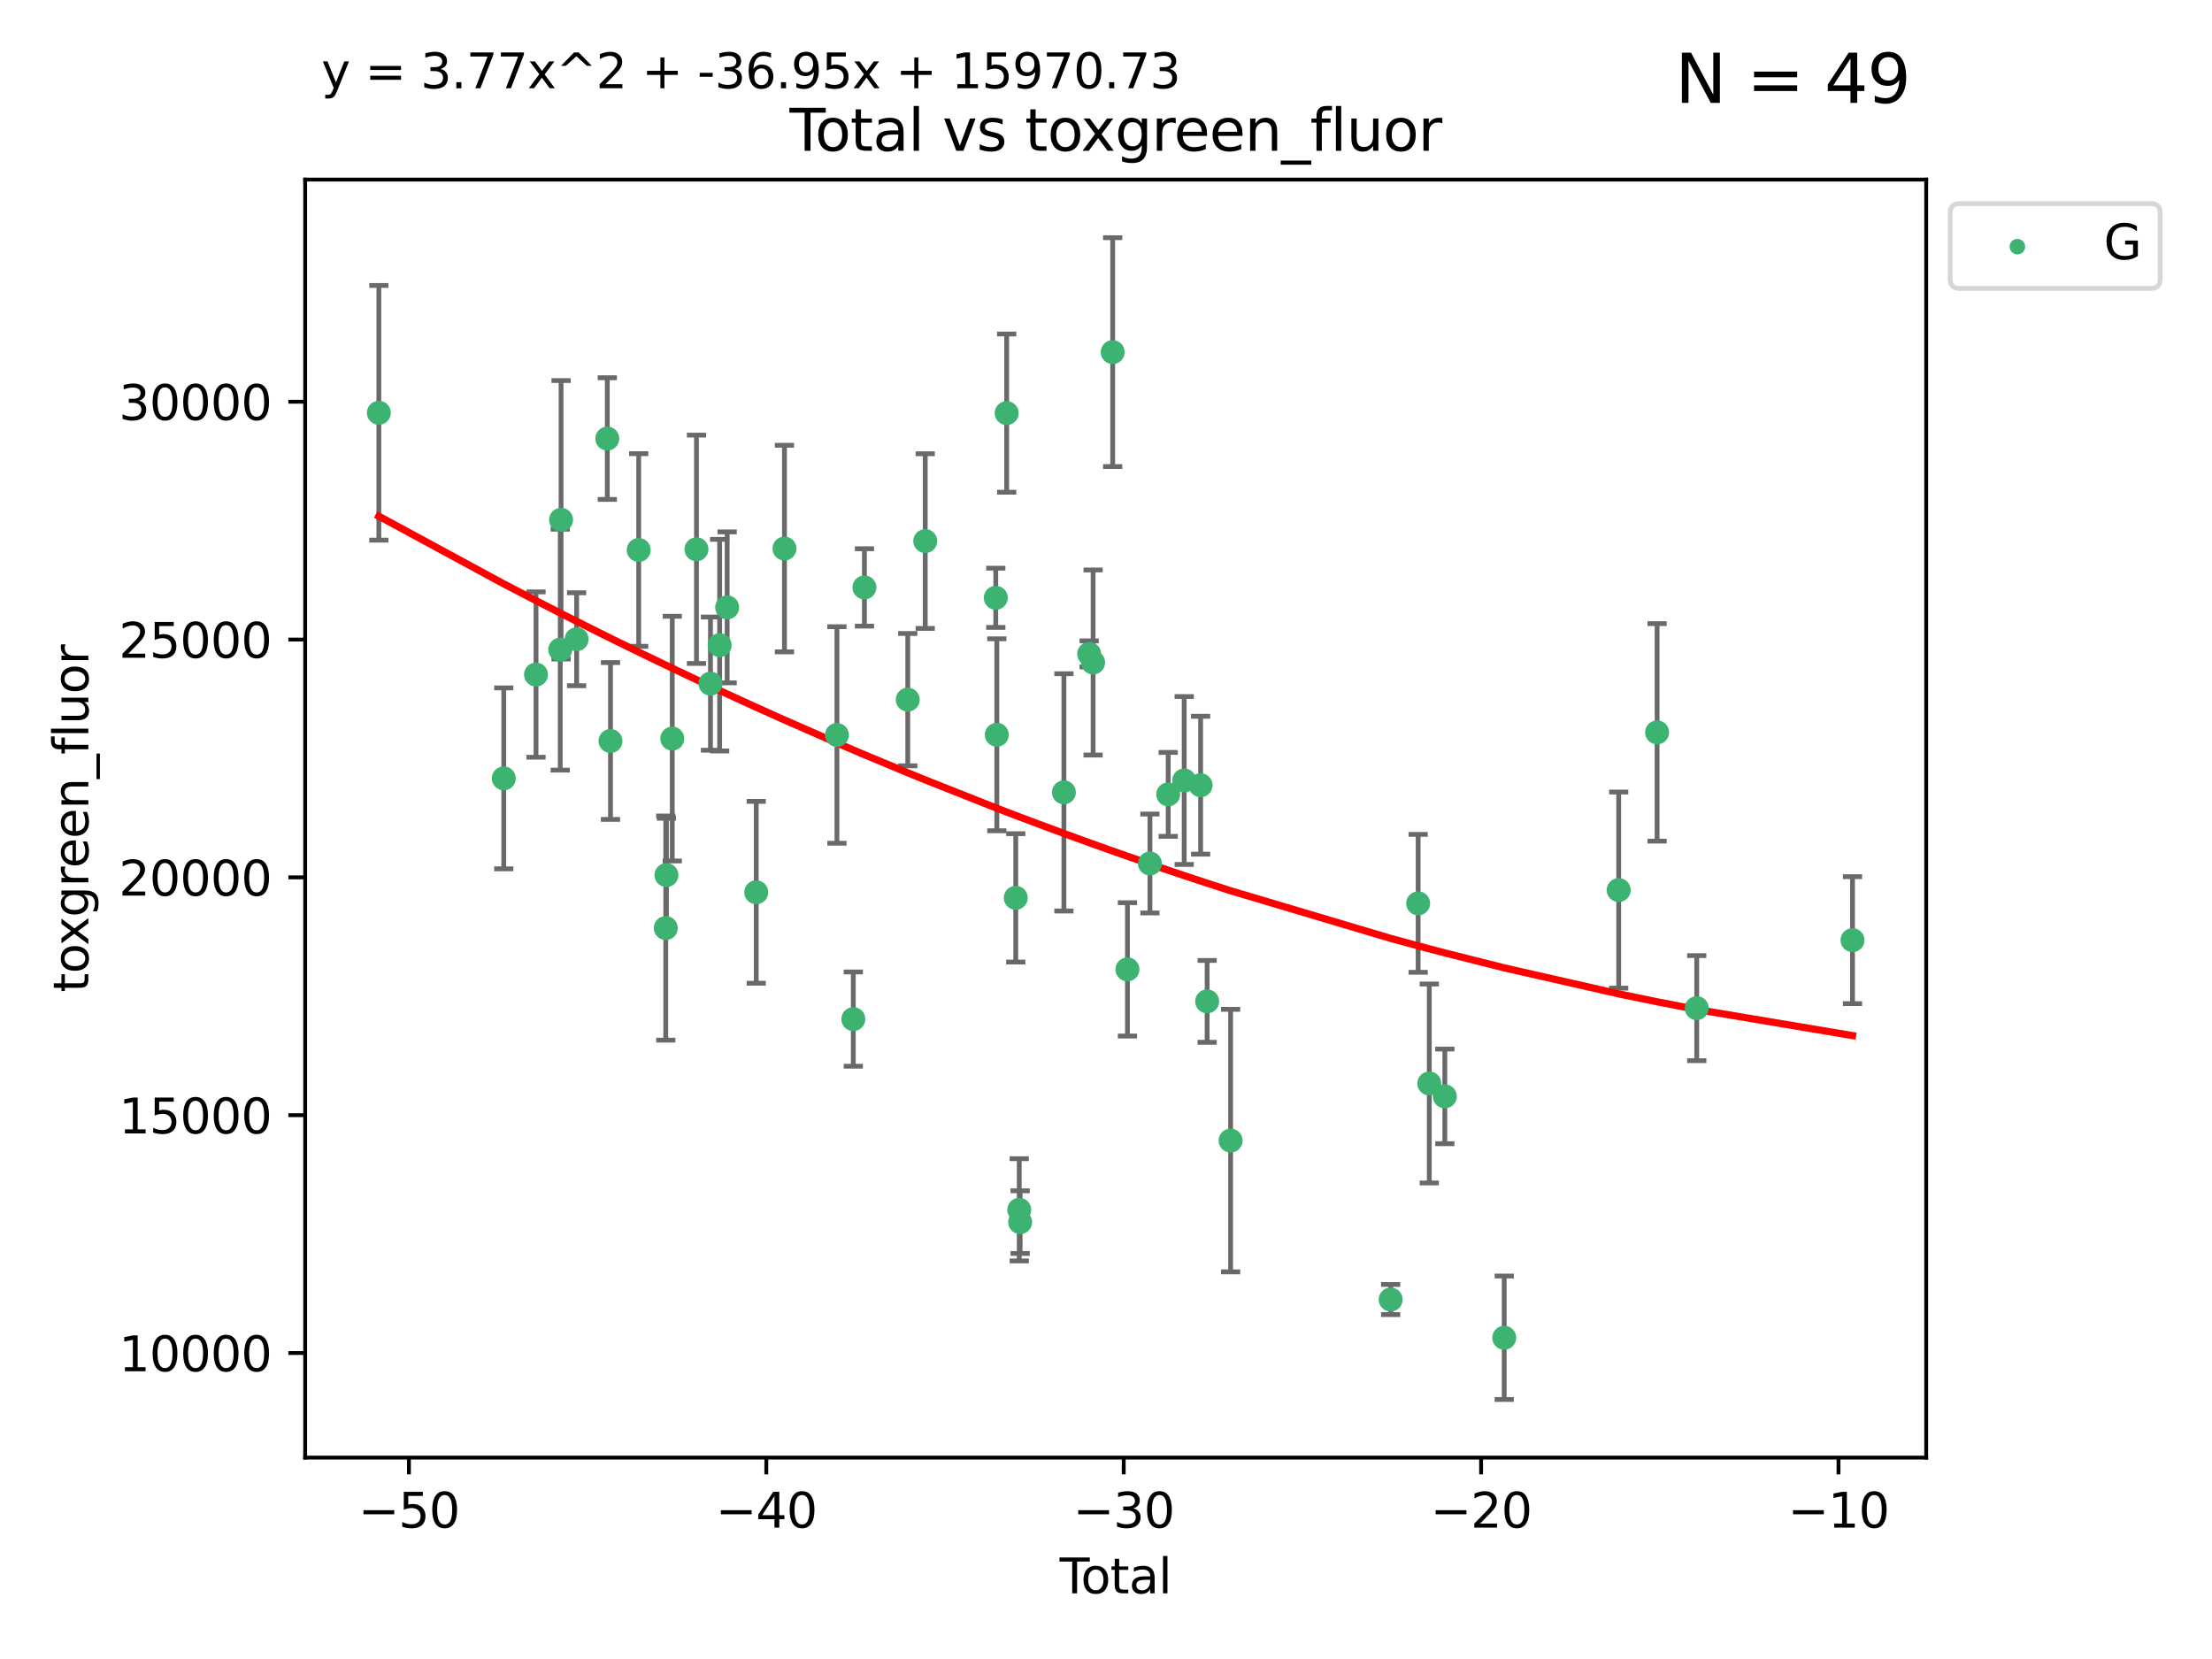<?xml version="1.0" encoding="utf-8" standalone="no"?>
<!DOCTYPE svg PUBLIC "-//W3C//DTD SVG 1.1//EN"
  "http://www.w3.org/Graphics/SVG/1.1/DTD/svg11.dtd">
<svg xmlns:xlink="http://www.w3.org/1999/xlink" width="460.8pt" height="345.6pt" viewBox="0 0 460.8 345.6" xmlns="http://www.w3.org/2000/svg" version="1.1">
 <defs>
  <style type="text/css">*{stroke-linejoin: round; stroke-linecap: butt}</style>
 </defs>
 <g id="figure_1">
  <g id="patch_1">
   <path d="M 0 345.6 
L 460.8 345.6 
L 460.8 0 
L 0 0 
z
" style="fill: #ffffff"/>
  </g>
  <g id="axes_1">
   <g id="patch_2">
    <path d="M 63.571 303.64 
L 401.26 303.64 
L 401.26 37.411 
L 63.571 37.411 
z
" style="fill: #ffffff"/>
   </g>
   <g id="PathCollection_1">
    <defs>
     <path id="m4a4090dd90" d="M 0 1.118 
C 0.297 1.118 0.581 1 0.791 0.791 
C 1 0.581 1.118 0.297 1.118 0 
C 1.118 -0.297 1 -0.581 0.791 -0.791 
C 0.581 -1 0.297 -1.118 0 -1.118 
C -0.297 -1.118 -0.581 -1 -0.791 -0.791 
C -1 -0.581 -1.118 -0.297 -1.118 0 
C -1.118 0.297 -1 0.581 -0.791 0.791 
C -0.581 1 -0.297 1.118 0 1.118 
z
" style="stroke: #3cb371"/>
    </defs>
    <g clip-path="url(#pc9d53bc959)">
     <use xlink:href="#m4a4090dd90" x="78.921" y="85.997" style="fill: #3cb371; stroke: #3cb371"/>
     <use xlink:href="#m4a4090dd90" x="104.945" y="162.146" style="fill: #3cb371; stroke: #3cb371"/>
     <use xlink:href="#m4a4090dd90" x="111.661" y="140.524" style="fill: #3cb371; stroke: #3cb371"/>
     <use xlink:href="#m4a4090dd90" x="116.711" y="135.33" style="fill: #3cb371; stroke: #3cb371"/>
     <use xlink:href="#m4a4090dd90" x="116.882" y="108.281" style="fill: #3cb371; stroke: #3cb371"/>
     <use xlink:href="#m4a4090dd90" x="120.118" y="133.165" style="fill: #3cb371; stroke: #3cb371"/>
     <use xlink:href="#m4a4090dd90" x="126.511" y="91.364" style="fill: #3cb371; stroke: #3cb371"/>
     <use xlink:href="#m4a4090dd90" x="127.177" y="154.363" style="fill: #3cb371; stroke: #3cb371"/>
     <use xlink:href="#m4a4090dd90" x="133.054" y="114.571" style="fill: #3cb371; stroke: #3cb371"/>
     <use xlink:href="#m4a4090dd90" x="138.693" y="193.332" style="fill: #3cb371; stroke: #3cb371"/>
     <use xlink:href="#m4a4090dd90" x="138.83" y="182.296" style="fill: #3cb371; stroke: #3cb371"/>
     <use xlink:href="#m4a4090dd90" x="140.045" y="153.866" style="fill: #3cb371; stroke: #3cb371"/>
     <use xlink:href="#m4a4090dd90" x="145.087" y="114.428" style="fill: #3cb371; stroke: #3cb371"/>
     <use xlink:href="#m4a4090dd90" x="148.005" y="142.413" style="fill: #3cb371; stroke: #3cb371"/>
     <use xlink:href="#m4a4090dd90" x="149.915" y="134.397" style="fill: #3cb371; stroke: #3cb371"/>
     <use xlink:href="#m4a4090dd90" x="151.481" y="126.527" style="fill: #3cb371; stroke: #3cb371"/>
     <use xlink:href="#m4a4090dd90" x="157.537" y="185.877" style="fill: #3cb371; stroke: #3cb371"/>
     <use xlink:href="#m4a4090dd90" x="163.418" y="114.273" style="fill: #3cb371; stroke: #3cb371"/>
     <use xlink:href="#m4a4090dd90" x="174.347" y="153.106" style="fill: #3cb371; stroke: #3cb371"/>
     <use xlink:href="#m4a4090dd90" x="177.76" y="212.295" style="fill: #3cb371; stroke: #3cb371"/>
     <use xlink:href="#m4a4090dd90" x="180.076" y="122.372" style="fill: #3cb371; stroke: #3cb371"/>
     <use xlink:href="#m4a4090dd90" x="189.102" y="145.748" style="fill: #3cb371; stroke: #3cb371"/>
     <use xlink:href="#m4a4090dd90" x="192.744" y="112.718" style="fill: #3cb371; stroke: #3cb371"/>
     <use xlink:href="#m4a4090dd90" x="207.44" y="124.535" style="fill: #3cb371; stroke: #3cb371"/>
     <use xlink:href="#m4a4090dd90" x="207.655" y="153.067" style="fill: #3cb371; stroke: #3cb371"/>
     <use xlink:href="#m4a4090dd90" x="209.708" y="86.058" style="fill: #3cb371; stroke: #3cb371"/>
     <use xlink:href="#m4a4090dd90" x="211.603" y="187.039" style="fill: #3cb371; stroke: #3cb371"/>
     <use xlink:href="#m4a4090dd90" x="212.327" y="252.027" style="fill: #3cb371; stroke: #3cb371"/>
     <use xlink:href="#m4a4090dd90" x="212.514" y="254.59" style="fill: #3cb371; stroke: #3cb371"/>
     <use xlink:href="#m4a4090dd90" x="221.631" y="165.063" style="fill: #3cb371; stroke: #3cb371"/>
     <use xlink:href="#m4a4090dd90" x="226.894" y="136.229" style="fill: #3cb371; stroke: #3cb371"/>
     <use xlink:href="#m4a4090dd90" x="227.715" y="138.008" style="fill: #3cb371; stroke: #3cb371"/>
     <use xlink:href="#m4a4090dd90" x="231.793" y="73.353" style="fill: #3cb371; stroke: #3cb371"/>
     <use xlink:href="#m4a4090dd90" x="234.867" y="201.939" style="fill: #3cb371; stroke: #3cb371"/>
     <use xlink:href="#m4a4090dd90" x="239.552" y="179.886" style="fill: #3cb371; stroke: #3cb371"/>
     <use xlink:href="#m4a4090dd90" x="243.358" y="165.481" style="fill: #3cb371; stroke: #3cb371"/>
     <use xlink:href="#m4a4090dd90" x="246.69" y="162.589" style="fill: #3cb371; stroke: #3cb371"/>
     <use xlink:href="#m4a4090dd90" x="250.11" y="163.573" style="fill: #3cb371; stroke: #3cb371"/>
     <use xlink:href="#m4a4090dd90" x="251.47" y="208.604" style="fill: #3cb371; stroke: #3cb371"/>
     <use xlink:href="#m4a4090dd90" x="256.361" y="237.606" style="fill: #3cb371; stroke: #3cb371"/>
     <use xlink:href="#m4a4090dd90" x="289.699" y="270.716" style="fill: #3cb371; stroke: #3cb371"/>
     <use xlink:href="#m4a4090dd90" x="295.426" y="188.186" style="fill: #3cb371; stroke: #3cb371"/>
     <use xlink:href="#m4a4090dd90" x="297.748" y="225.708" style="fill: #3cb371; stroke: #3cb371"/>
     <use xlink:href="#m4a4090dd90" x="300.985" y="228.392" style="fill: #3cb371; stroke: #3cb371"/>
     <use xlink:href="#m4a4090dd90" x="313.358" y="278.681" style="fill: #3cb371; stroke: #3cb371"/>
     <use xlink:href="#m4a4090dd90" x="337.204" y="185.422" style="fill: #3cb371; stroke: #3cb371"/>
     <use xlink:href="#m4a4090dd90" x="345.204" y="152.567" style="fill: #3cb371; stroke: #3cb371"/>
     <use xlink:href="#m4a4090dd90" x="353.461" y="210.017" style="fill: #3cb371; stroke: #3cb371"/>
     <use xlink:href="#m4a4090dd90" x="385.911" y="195.848" style="fill: #3cb371; stroke: #3cb371"/>
    </g>
   </g>
   <g id="matplotlib.axis_1">
    <g id="xtick_1">
     <g id="line2d_1">
      <defs>
       <path id="mcc8e5c461b" d="M 0 0 
L 0 3.5 
" style="stroke: #000000; stroke-width: 0.8"/>
      </defs>
      <g>
       <use xlink:href="#mcc8e5c461b" x="85.187" y="303.64" style="stroke: #000000; stroke-width: 0.8"/>
      </g>
     </g>
     <g id="text_1">
      <!-- −50 -->
      <g transform="translate(74.634 318.238)scale(0.1 -0.1)">
       <defs>
        <path id="DejaVuSans-2212" d="M 678 2272 
L 4684 2272 
L 4684 1741 
L 678 1741 
L 678 2272 
z
" transform="scale(0.016)"/>
        <path id="DejaVuSans-35" d="M 691 4666 
L 3169 4666 
L 3169 4134 
L 1269 4134 
L 1269 2991 
Q 1406 3038 1543 3061 
Q 1681 3084 1819 3084 
Q 2600 3084 3056 2656 
Q 3513 2228 3513 1497 
Q 3513 744 3044 326 
Q 2575 -91 1722 -91 
Q 1428 -91 1123 -41 
Q 819 9 494 109 
L 494 744 
Q 775 591 1075 516 
Q 1375 441 1709 441 
Q 2250 441 2565 725 
Q 2881 1009 2881 1497 
Q 2881 1984 2565 2268 
Q 2250 2553 1709 2553 
Q 1456 2553 1204 2497 
Q 953 2441 691 2322 
L 691 4666 
z
" transform="scale(0.016)"/>
        <path id="DejaVuSans-30" d="M 2034 4250 
Q 1547 4250 1301 3770 
Q 1056 3291 1056 2328 
Q 1056 1369 1301 889 
Q 1547 409 2034 409 
Q 2525 409 2770 889 
Q 3016 1369 3016 2328 
Q 3016 3291 2770 3770 
Q 2525 4250 2034 4250 
z
M 2034 4750 
Q 2819 4750 3233 4129 
Q 3647 3509 3647 2328 
Q 3647 1150 3233 529 
Q 2819 -91 2034 -91 
Q 1250 -91 836 529 
Q 422 1150 422 2328 
Q 422 3509 836 4129 
Q 1250 4750 2034 4750 
z
" transform="scale(0.016)"/>
       </defs>
       <use xlink:href="#DejaVuSans-2212"/>
       <use xlink:href="#DejaVuSans-35" x="83.789"/>
       <use xlink:href="#DejaVuSans-30" x="147.412"/>
      </g>
     </g>
    </g>
    <g id="xtick_2">
     <g id="line2d_2">
      <g>
       <use xlink:href="#mcc8e5c461b" x="159.638" y="303.64" style="stroke: #000000; stroke-width: 0.8"/>
      </g>
     </g>
     <g id="text_2">
      <!-- −40 -->
      <g transform="translate(149.086 318.238)scale(0.1 -0.1)">
       <defs>
        <path id="DejaVuSans-34" d="M 2419 4116 
L 825 1625 
L 2419 1625 
L 2419 4116 
z
M 2253 4666 
L 3047 4666 
L 3047 1625 
L 3713 1625 
L 3713 1100 
L 3047 1100 
L 3047 0 
L 2419 0 
L 2419 1100 
L 313 1100 
L 313 1709 
L 2253 4666 
z
" transform="scale(0.016)"/>
       </defs>
       <use xlink:href="#DejaVuSans-2212"/>
       <use xlink:href="#DejaVuSans-34" x="83.789"/>
       <use xlink:href="#DejaVuSans-30" x="147.412"/>
      </g>
     </g>
    </g>
    <g id="xtick_3">
     <g id="line2d_3">
      <g>
       <use xlink:href="#mcc8e5c461b" x="234.089" y="303.64" style="stroke: #000000; stroke-width: 0.8"/>
      </g>
     </g>
     <g id="text_3">
      <!-- −30 -->
      <g transform="translate(223.537 318.238)scale(0.1 -0.1)">
       <defs>
        <path id="DejaVuSans-33" d="M 2597 2516 
Q 3050 2419 3304 2112 
Q 3559 1806 3559 1356 
Q 3559 666 3084 287 
Q 2609 -91 1734 -91 
Q 1441 -91 1130 -33 
Q 819 25 488 141 
L 488 750 
Q 750 597 1062 519 
Q 1375 441 1716 441 
Q 2309 441 2620 675 
Q 2931 909 2931 1356 
Q 2931 1769 2642 2001 
Q 2353 2234 1838 2234 
L 1294 2234 
L 1294 2753 
L 1863 2753 
Q 2328 2753 2575 2939 
Q 2822 3125 2822 3475 
Q 2822 3834 2567 4026 
Q 2313 4219 1838 4219 
Q 1578 4219 1281 4162 
Q 984 4106 628 3988 
L 628 4550 
Q 988 4650 1302 4700 
Q 1616 4750 1894 4750 
Q 2613 4750 3031 4423 
Q 3450 4097 3450 3541 
Q 3450 3153 3228 2886 
Q 3006 2619 2597 2516 
z
" transform="scale(0.016)"/>
       </defs>
       <use xlink:href="#DejaVuSans-2212"/>
       <use xlink:href="#DejaVuSans-33" x="83.789"/>
       <use xlink:href="#DejaVuSans-30" x="147.412"/>
      </g>
     </g>
    </g>
    <g id="xtick_4">
     <g id="line2d_4">
      <g>
       <use xlink:href="#mcc8e5c461b" x="308.541" y="303.64" style="stroke: #000000; stroke-width: 0.8"/>
      </g>
     </g>
     <g id="text_4">
      <!-- −20 -->
      <g transform="translate(297.988 318.238)scale(0.1 -0.1)">
       <defs>
        <path id="DejaVuSans-32" d="M 1228 531 
L 3431 531 
L 3431 0 
L 469 0 
L 469 531 
Q 828 903 1448 1529 
Q 2069 2156 2228 2338 
Q 2531 2678 2651 2914 
Q 2772 3150 2772 3378 
Q 2772 3750 2511 3984 
Q 2250 4219 1831 4219 
Q 1534 4219 1204 4116 
Q 875 4013 500 3803 
L 500 4441 
Q 881 4594 1212 4672 
Q 1544 4750 1819 4750 
Q 2544 4750 2975 4387 
Q 3406 4025 3406 3419 
Q 3406 3131 3298 2873 
Q 3191 2616 2906 2266 
Q 2828 2175 2409 1742 
Q 1991 1309 1228 531 
z
" transform="scale(0.016)"/>
       </defs>
       <use xlink:href="#DejaVuSans-2212"/>
       <use xlink:href="#DejaVuSans-32" x="83.789"/>
       <use xlink:href="#DejaVuSans-30" x="147.412"/>
      </g>
     </g>
    </g>
    <g id="xtick_5">
     <g id="line2d_5">
      <g>
       <use xlink:href="#mcc8e5c461b" x="382.992" y="303.64" style="stroke: #000000; stroke-width: 0.8"/>
      </g>
     </g>
     <g id="text_5">
      <!-- −10 -->
      <g transform="translate(372.44 318.238)scale(0.1 -0.1)">
       <defs>
        <path id="DejaVuSans-31" d="M 794 531 
L 1825 531 
L 1825 4091 
L 703 3866 
L 703 4441 
L 1819 4666 
L 2450 4666 
L 2450 531 
L 3481 531 
L 3481 0 
L 794 0 
L 794 531 
z
" transform="scale(0.016)"/>
       </defs>
       <use xlink:href="#DejaVuSans-2212"/>
       <use xlink:href="#DejaVuSans-31" x="83.789"/>
       <use xlink:href="#DejaVuSans-30" x="147.412"/>
      </g>
     </g>
    </g>
    <g id="text_6">
     <!-- Total -->
     <g transform="translate(220.739 331.917)scale(0.1 -0.1)">
      <defs>
       <path id="DejaVuSans-54" d="M -19 4666 
L 3928 4666 
L 3928 4134 
L 2272 4134 
L 2272 0 
L 1638 0 
L 1638 4134 
L -19 4134 
L -19 4666 
z
" transform="scale(0.016)"/>
       <path id="DejaVuSans-6f" d="M 1959 3097 
Q 1497 3097 1228 2736 
Q 959 2375 959 1747 
Q 959 1119 1226 758 
Q 1494 397 1959 397 
Q 2419 397 2687 759 
Q 2956 1122 2956 1747 
Q 2956 2369 2687 2733 
Q 2419 3097 1959 3097 
z
M 1959 3584 
Q 2709 3584 3137 3096 
Q 3566 2609 3566 1747 
Q 3566 888 3137 398 
Q 2709 -91 1959 -91 
Q 1206 -91 779 398 
Q 353 888 353 1747 
Q 353 2609 779 3096 
Q 1206 3584 1959 3584 
z
" transform="scale(0.016)"/>
       <path id="DejaVuSans-74" d="M 1172 4494 
L 1172 3500 
L 2356 3500 
L 2356 3053 
L 1172 3053 
L 1172 1153 
Q 1172 725 1289 603 
Q 1406 481 1766 481 
L 2356 481 
L 2356 0 
L 1766 0 
Q 1100 0 847 248 
Q 594 497 594 1153 
L 594 3053 
L 172 3053 
L 172 3500 
L 594 3500 
L 594 4494 
L 1172 4494 
z
" transform="scale(0.016)"/>
       <path id="DejaVuSans-61" d="M 2194 1759 
Q 1497 1759 1228 1600 
Q 959 1441 959 1056 
Q 959 750 1161 570 
Q 1363 391 1709 391 
Q 2188 391 2477 730 
Q 2766 1069 2766 1631 
L 2766 1759 
L 2194 1759 
z
M 3341 1997 
L 3341 0 
L 2766 0 
L 2766 531 
Q 2569 213 2275 61 
Q 1981 -91 1556 -91 
Q 1019 -91 701 211 
Q 384 513 384 1019 
Q 384 1609 779 1909 
Q 1175 2209 1959 2209 
L 2766 2209 
L 2766 2266 
Q 2766 2663 2505 2880 
Q 2244 3097 1772 3097 
Q 1472 3097 1187 3025 
Q 903 2953 641 2809 
L 641 3341 
Q 956 3463 1253 3523 
Q 1550 3584 1831 3584 
Q 2591 3584 2966 3190 
Q 3341 2797 3341 1997 
z
" transform="scale(0.016)"/>
       <path id="DejaVuSans-6c" d="M 603 4863 
L 1178 4863 
L 1178 0 
L 603 0 
L 603 4863 
z
" transform="scale(0.016)"/>
      </defs>
      <use xlink:href="#DejaVuSans-54"/>
      <use xlink:href="#DejaVuSans-6f" x="44.084"/>
      <use xlink:href="#DejaVuSans-74" x="105.266"/>
      <use xlink:href="#DejaVuSans-61" x="144.475"/>
      <use xlink:href="#DejaVuSans-6c" x="205.754"/>
     </g>
    </g>
   </g>
   <g id="matplotlib.axis_2">
    <g id="ytick_1">
     <g id="line2d_6">
      <defs>
       <path id="mba1331b9be" d="M 0 0 
L -3.5 0 
" style="stroke: #000000; stroke-width: 0.8"/>
      </defs>
      <g>
       <use xlink:href="#mba1331b9be" x="63.571" y="281.858" style="stroke: #000000; stroke-width: 0.8"/>
      </g>
     </g>
     <g id="text_7">
      <!-- 10000 -->
      <g transform="translate(24.759 285.657)scale(0.1 -0.1)">
       <use xlink:href="#DejaVuSans-31"/>
       <use xlink:href="#DejaVuSans-30" x="63.623"/>
       <use xlink:href="#DejaVuSans-30" x="127.246"/>
       <use xlink:href="#DejaVuSans-30" x="190.869"/>
       <use xlink:href="#DejaVuSans-30" x="254.492"/>
      </g>
     </g>
    </g>
    <g id="ytick_2">
     <g id="line2d_7">
      <g>
       <use xlink:href="#mba1331b9be" x="63.571" y="232.315" style="stroke: #000000; stroke-width: 0.8"/>
      </g>
     </g>
     <g id="text_8">
      <!-- 15000 -->
      <g transform="translate(24.759 236.114)scale(0.1 -0.1)">
       <use xlink:href="#DejaVuSans-31"/>
       <use xlink:href="#DejaVuSans-35" x="63.623"/>
       <use xlink:href="#DejaVuSans-30" x="127.246"/>
       <use xlink:href="#DejaVuSans-30" x="190.869"/>
       <use xlink:href="#DejaVuSans-30" x="254.492"/>
      </g>
     </g>
    </g>
    <g id="ytick_3">
     <g id="line2d_8">
      <g>
       <use xlink:href="#mba1331b9be" x="63.571" y="182.772" style="stroke: #000000; stroke-width: 0.8"/>
      </g>
     </g>
     <g id="text_9">
      <!-- 20000 -->
      <g transform="translate(24.759 186.571)scale(0.1 -0.1)">
       <use xlink:href="#DejaVuSans-32"/>
       <use xlink:href="#DejaVuSans-30" x="63.623"/>
       <use xlink:href="#DejaVuSans-30" x="127.246"/>
       <use xlink:href="#DejaVuSans-30" x="190.869"/>
       <use xlink:href="#DejaVuSans-30" x="254.492"/>
      </g>
     </g>
    </g>
    <g id="ytick_4">
     <g id="line2d_9">
      <g>
       <use xlink:href="#mba1331b9be" x="63.571" y="133.23" style="stroke: #000000; stroke-width: 0.8"/>
      </g>
     </g>
     <g id="text_10">
      <!-- 25000 -->
      <g transform="translate(24.759 137.029)scale(0.1 -0.1)">
       <use xlink:href="#DejaVuSans-32"/>
       <use xlink:href="#DejaVuSans-35" x="63.623"/>
       <use xlink:href="#DejaVuSans-30" x="127.246"/>
       <use xlink:href="#DejaVuSans-30" x="190.869"/>
       <use xlink:href="#DejaVuSans-30" x="254.492"/>
      </g>
     </g>
    </g>
    <g id="ytick_5">
     <g id="line2d_10">
      <g>
       <use xlink:href="#mba1331b9be" x="63.571" y="83.687" style="stroke: #000000; stroke-width: 0.8"/>
      </g>
     </g>
     <g id="text_11">
      <!-- 30000 -->
      <g transform="translate(24.759 87.486)scale(0.1 -0.1)">
       <use xlink:href="#DejaVuSans-33"/>
       <use xlink:href="#DejaVuSans-30" x="63.623"/>
       <use xlink:href="#DejaVuSans-30" x="127.246"/>
       <use xlink:href="#DejaVuSans-30" x="190.869"/>
       <use xlink:href="#DejaVuSans-30" x="254.492"/>
      </g>
     </g>
    </g>
    <g id="text_12">
     <!-- toxgreen_fluor -->
     <g transform="translate(18.401 206.72)rotate(-90)scale(0.1 -0.1)">
      <defs>
       <path id="DejaVuSans-78" d="M 3513 3500 
L 2247 1797 
L 3578 0 
L 2900 0 
L 1881 1375 
L 863 0 
L 184 0 
L 1544 1831 
L 300 3500 
L 978 3500 
L 1906 2253 
L 2834 3500 
L 3513 3500 
z
" transform="scale(0.016)"/>
       <path id="DejaVuSans-67" d="M 2906 1791 
Q 2906 2416 2648 2759 
Q 2391 3103 1925 3103 
Q 1463 3103 1205 2759 
Q 947 2416 947 1791 
Q 947 1169 1205 825 
Q 1463 481 1925 481 
Q 2391 481 2648 825 
Q 2906 1169 2906 1791 
z
M 3481 434 
Q 3481 -459 3084 -895 
Q 2688 -1331 1869 -1331 
Q 1566 -1331 1297 -1286 
Q 1028 -1241 775 -1147 
L 775 -588 
Q 1028 -725 1275 -790 
Q 1522 -856 1778 -856 
Q 2344 -856 2625 -561 
Q 2906 -266 2906 331 
L 2906 616 
Q 2728 306 2450 153 
Q 2172 0 1784 0 
Q 1141 0 747 490 
Q 353 981 353 1791 
Q 353 2603 747 3093 
Q 1141 3584 1784 3584 
Q 2172 3584 2450 3431 
Q 2728 3278 2906 2969 
L 2906 3500 
L 3481 3500 
L 3481 434 
z
" transform="scale(0.016)"/>
       <path id="DejaVuSans-72" d="M 2631 2963 
Q 2534 3019 2420 3045 
Q 2306 3072 2169 3072 
Q 1681 3072 1420 2755 
Q 1159 2438 1159 1844 
L 1159 0 
L 581 0 
L 581 3500 
L 1159 3500 
L 1159 2956 
Q 1341 3275 1631 3429 
Q 1922 3584 2338 3584 
Q 2397 3584 2469 3576 
Q 2541 3569 2628 3553 
L 2631 2963 
z
" transform="scale(0.016)"/>
       <path id="DejaVuSans-65" d="M 3597 1894 
L 3597 1613 
L 953 1613 
Q 991 1019 1311 708 
Q 1631 397 2203 397 
Q 2534 397 2845 478 
Q 3156 559 3463 722 
L 3463 178 
Q 3153 47 2828 -22 
Q 2503 -91 2169 -91 
Q 1331 -91 842 396 
Q 353 884 353 1716 
Q 353 2575 817 3079 
Q 1281 3584 2069 3584 
Q 2775 3584 3186 3129 
Q 3597 2675 3597 1894 
z
M 3022 2063 
Q 3016 2534 2758 2815 
Q 2500 3097 2075 3097 
Q 1594 3097 1305 2825 
Q 1016 2553 972 2059 
L 3022 2063 
z
" transform="scale(0.016)"/>
       <path id="DejaVuSans-6e" d="M 3513 2113 
L 3513 0 
L 2938 0 
L 2938 2094 
Q 2938 2591 2744 2837 
Q 2550 3084 2163 3084 
Q 1697 3084 1428 2787 
Q 1159 2491 1159 1978 
L 1159 0 
L 581 0 
L 581 3500 
L 1159 3500 
L 1159 2956 
Q 1366 3272 1645 3428 
Q 1925 3584 2291 3584 
Q 2894 3584 3203 3211 
Q 3513 2838 3513 2113 
z
" transform="scale(0.016)"/>
       <path id="DejaVuSans-5f" d="M 3263 -1063 
L 3263 -1509 
L -63 -1509 
L -63 -1063 
L 3263 -1063 
z
" transform="scale(0.016)"/>
       <path id="DejaVuSans-66" d="M 2375 4863 
L 2375 4384 
L 1825 4384 
Q 1516 4384 1395 4259 
Q 1275 4134 1275 3809 
L 1275 3500 
L 2222 3500 
L 2222 3053 
L 1275 3053 
L 1275 0 
L 697 0 
L 697 3053 
L 147 3053 
L 147 3500 
L 697 3500 
L 697 3744 
Q 697 4328 969 4595 
Q 1241 4863 1831 4863 
L 2375 4863 
z
" transform="scale(0.016)"/>
       <path id="DejaVuSans-75" d="M 544 1381 
L 544 3500 
L 1119 3500 
L 1119 1403 
Q 1119 906 1312 657 
Q 1506 409 1894 409 
Q 2359 409 2629 706 
Q 2900 1003 2900 1516 
L 2900 3500 
L 3475 3500 
L 3475 0 
L 2900 0 
L 2900 538 
Q 2691 219 2414 64 
Q 2138 -91 1772 -91 
Q 1169 -91 856 284 
Q 544 659 544 1381 
z
M 1991 3584 
L 1991 3584 
z
" transform="scale(0.016)"/>
      </defs>
      <use xlink:href="#DejaVuSans-74"/>
      <use xlink:href="#DejaVuSans-6f" x="39.209"/>
      <use xlink:href="#DejaVuSans-78" x="97.266"/>
      <use xlink:href="#DejaVuSans-67" x="156.445"/>
      <use xlink:href="#DejaVuSans-72" x="219.922"/>
      <use xlink:href="#DejaVuSans-65" x="258.785"/>
      <use xlink:href="#DejaVuSans-65" x="320.309"/>
      <use xlink:href="#DejaVuSans-6e" x="381.832"/>
      <use xlink:href="#DejaVuSans-5f" x="445.211"/>
      <use xlink:href="#DejaVuSans-66" x="495.211"/>
      <use xlink:href="#DejaVuSans-6c" x="530.416"/>
      <use xlink:href="#DejaVuSans-75" x="558.199"/>
      <use xlink:href="#DejaVuSans-6f" x="621.578"/>
      <use xlink:href="#DejaVuSans-72" x="682.76"/>
     </g>
    </g>
   </g>
   <g id="LineCollection_1">
    <path d="M 78.921 112.522 
L 78.921 59.471 
" clip-path="url(#pc9d53bc959)" style="fill: none; stroke: #696969"/>
    <path d="M 104.945 180.989 
L 104.945 143.303 
" clip-path="url(#pc9d53bc959)" style="fill: none; stroke: #696969"/>
    <path d="M 111.661 157.745 
L 111.661 123.304 
" clip-path="url(#pc9d53bc959)" style="fill: none; stroke: #696969"/>
    <path d="M 116.711 160.423 
L 116.711 110.237 
" clip-path="url(#pc9d53bc959)" style="fill: none; stroke: #696969"/>
    <path d="M 116.882 137.283 
L 116.882 79.279 
" clip-path="url(#pc9d53bc959)" style="fill: none; stroke: #696969"/>
    <path d="M 120.118 142.848 
L 120.118 123.481 
" clip-path="url(#pc9d53bc959)" style="fill: none; stroke: #696969"/>
    <path d="M 126.511 104.035 
L 126.511 78.693 
" clip-path="url(#pc9d53bc959)" style="fill: none; stroke: #696969"/>
    <path d="M 127.177 170.7 
L 127.177 138.025 
" clip-path="url(#pc9d53bc959)" style="fill: none; stroke: #696969"/>
    <path d="M 133.054 134.638 
L 133.054 94.505 
" clip-path="url(#pc9d53bc959)" style="fill: none; stroke: #696969"/>
    <path d="M 138.693 216.68 
L 138.693 169.984 
" clip-path="url(#pc9d53bc959)" style="fill: none; stroke: #696969"/>
    <path d="M 138.83 194.134 
L 138.83 170.457 
" clip-path="url(#pc9d53bc959)" style="fill: none; stroke: #696969"/>
    <path d="M 140.045 179.351 
L 140.045 128.38 
" clip-path="url(#pc9d53bc959)" style="fill: none; stroke: #696969"/>
    <path d="M 145.087 138.213 
L 145.087 90.642 
" clip-path="url(#pc9d53bc959)" style="fill: none; stroke: #696969"/>
    <path d="M 148.005 156.289 
L 148.005 128.536 
" clip-path="url(#pc9d53bc959)" style="fill: none; stroke: #696969"/>
    <path d="M 149.915 156.437 
L 149.915 112.358 
" clip-path="url(#pc9d53bc959)" style="fill: none; stroke: #696969"/>
    <path d="M 151.481 142.251 
L 151.481 110.802 
" clip-path="url(#pc9d53bc959)" style="fill: none; stroke: #696969"/>
    <path d="M 157.537 204.819 
L 157.537 166.936 
" clip-path="url(#pc9d53bc959)" style="fill: none; stroke: #696969"/>
    <path d="M 163.418 135.794 
L 163.418 92.752 
" clip-path="url(#pc9d53bc959)" style="fill: none; stroke: #696969"/>
    <path d="M 174.347 175.66 
L 174.347 130.552 
" clip-path="url(#pc9d53bc959)" style="fill: none; stroke: #696969"/>
    <path d="M 177.76 222.116 
L 177.76 202.474 
" clip-path="url(#pc9d53bc959)" style="fill: none; stroke: #696969"/>
    <path d="M 180.076 130.43 
L 180.076 114.314 
" clip-path="url(#pc9d53bc959)" style="fill: none; stroke: #696969"/>
    <path d="M 189.102 159.533 
L 189.102 131.963 
" clip-path="url(#pc9d53bc959)" style="fill: none; stroke: #696969"/>
    <path d="M 192.744 130.909 
L 192.744 94.526 
" clip-path="url(#pc9d53bc959)" style="fill: none; stroke: #696969"/>
    <path d="M 207.44 130.705 
L 207.44 118.365 
" clip-path="url(#pc9d53bc959)" style="fill: none; stroke: #696969"/>
    <path d="M 207.655 173.063 
L 207.655 133.072 
" clip-path="url(#pc9d53bc959)" style="fill: none; stroke: #696969"/>
    <path d="M 209.708 102.536 
L 209.708 69.579 
" clip-path="url(#pc9d53bc959)" style="fill: none; stroke: #696969"/>
    <path d="M 211.603 200.41 
L 211.603 173.669 
" clip-path="url(#pc9d53bc959)" style="fill: none; stroke: #696969"/>
    <path d="M 212.327 262.673 
L 212.327 241.38 
" clip-path="url(#pc9d53bc959)" style="fill: none; stroke: #696969"/>
    <path d="M 212.514 261.113 
L 212.514 248.067 
" clip-path="url(#pc9d53bc959)" style="fill: none; stroke: #696969"/>
    <path d="M 221.631 189.777 
L 221.631 140.349 
" clip-path="url(#pc9d53bc959)" style="fill: none; stroke: #696969"/>
    <path d="M 226.894 138.946 
L 226.894 133.511 
" clip-path="url(#pc9d53bc959)" style="fill: none; stroke: #696969"/>
    <path d="M 227.715 157.285 
L 227.715 118.731 
" clip-path="url(#pc9d53bc959)" style="fill: none; stroke: #696969"/>
    <path d="M 231.793 97.193 
L 231.793 49.513 
" clip-path="url(#pc9d53bc959)" style="fill: none; stroke: #696969"/>
    <path d="M 234.867 215.825 
L 234.867 188.053 
" clip-path="url(#pc9d53bc959)" style="fill: none; stroke: #696969"/>
    <path d="M 239.552 190.19 
L 239.552 169.582 
" clip-path="url(#pc9d53bc959)" style="fill: none; stroke: #696969"/>
    <path d="M 243.358 174.223 
L 243.358 156.739 
" clip-path="url(#pc9d53bc959)" style="fill: none; stroke: #696969"/>
    <path d="M 246.69 180.08 
L 246.69 145.099 
" clip-path="url(#pc9d53bc959)" style="fill: none; stroke: #696969"/>
    <path d="M 250.11 177.935 
L 250.11 149.211 
" clip-path="url(#pc9d53bc959)" style="fill: none; stroke: #696969"/>
    <path d="M 251.47 217.128 
L 251.47 200.081 
" clip-path="url(#pc9d53bc959)" style="fill: none; stroke: #696969"/>
    <path d="M 256.361 264.952 
L 256.361 210.261 
" clip-path="url(#pc9d53bc959)" style="fill: none; stroke: #696969"/>
    <path d="M 289.699 273.85 
L 289.699 267.581 
" clip-path="url(#pc9d53bc959)" style="fill: none; stroke: #696969"/>
    <path d="M 295.426 202.549 
L 295.426 173.823 
" clip-path="url(#pc9d53bc959)" style="fill: none; stroke: #696969"/>
    <path d="M 297.748 246.426 
L 297.748 204.99 
" clip-path="url(#pc9d53bc959)" style="fill: none; stroke: #696969"/>
    <path d="M 300.985 238.25 
L 300.985 218.535 
" clip-path="url(#pc9d53bc959)" style="fill: none; stroke: #696969"/>
    <path d="M 313.358 291.539 
L 313.358 265.824 
" clip-path="url(#pc9d53bc959)" style="fill: none; stroke: #696969"/>
    <path d="M 337.204 205.848 
L 337.204 164.996 
" clip-path="url(#pc9d53bc959)" style="fill: none; stroke: #696969"/>
    <path d="M 345.204 175.222 
L 345.204 129.911 
" clip-path="url(#pc9d53bc959)" style="fill: none; stroke: #696969"/>
    <path d="M 353.461 220.958 
L 353.461 199.075 
" clip-path="url(#pc9d53bc959)" style="fill: none; stroke: #696969"/>
    <path d="M 385.911 209.071 
L 385.911 182.625 
" clip-path="url(#pc9d53bc959)" style="fill: none; stroke: #696969"/>
   </g>
   <g id="line2d_11">
    <defs>
     <path id="m5e6769ec2c" d="M 2 0 
L -2 -0 
" style="stroke: #696969"/>
    </defs>
    <g clip-path="url(#pc9d53bc959)">
     <use xlink:href="#m5e6769ec2c" x="78.921" y="112.522" style="fill: #696969; stroke: #696969"/>
     <use xlink:href="#m5e6769ec2c" x="104.945" y="180.989" style="fill: #696969; stroke: #696969"/>
     <use xlink:href="#m5e6769ec2c" x="111.661" y="157.745" style="fill: #696969; stroke: #696969"/>
     <use xlink:href="#m5e6769ec2c" x="116.711" y="160.423" style="fill: #696969; stroke: #696969"/>
     <use xlink:href="#m5e6769ec2c" x="116.882" y="137.283" style="fill: #696969; stroke: #696969"/>
     <use xlink:href="#m5e6769ec2c" x="120.118" y="142.848" style="fill: #696969; stroke: #696969"/>
     <use xlink:href="#m5e6769ec2c" x="126.511" y="104.035" style="fill: #696969; stroke: #696969"/>
     <use xlink:href="#m5e6769ec2c" x="127.177" y="170.7" style="fill: #696969; stroke: #696969"/>
     <use xlink:href="#m5e6769ec2c" x="133.054" y="134.638" style="fill: #696969; stroke: #696969"/>
     <use xlink:href="#m5e6769ec2c" x="138.693" y="216.68" style="fill: #696969; stroke: #696969"/>
     <use xlink:href="#m5e6769ec2c" x="138.83" y="194.134" style="fill: #696969; stroke: #696969"/>
     <use xlink:href="#m5e6769ec2c" x="140.045" y="179.351" style="fill: #696969; stroke: #696969"/>
     <use xlink:href="#m5e6769ec2c" x="145.087" y="138.213" style="fill: #696969; stroke: #696969"/>
     <use xlink:href="#m5e6769ec2c" x="148.005" y="156.289" style="fill: #696969; stroke: #696969"/>
     <use xlink:href="#m5e6769ec2c" x="149.915" y="156.437" style="fill: #696969; stroke: #696969"/>
     <use xlink:href="#m5e6769ec2c" x="151.481" y="142.251" style="fill: #696969; stroke: #696969"/>
     <use xlink:href="#m5e6769ec2c" x="157.537" y="204.819" style="fill: #696969; stroke: #696969"/>
     <use xlink:href="#m5e6769ec2c" x="163.418" y="135.794" style="fill: #696969; stroke: #696969"/>
     <use xlink:href="#m5e6769ec2c" x="174.347" y="175.66" style="fill: #696969; stroke: #696969"/>
     <use xlink:href="#m5e6769ec2c" x="177.76" y="222.116" style="fill: #696969; stroke: #696969"/>
     <use xlink:href="#m5e6769ec2c" x="180.076" y="130.43" style="fill: #696969; stroke: #696969"/>
     <use xlink:href="#m5e6769ec2c" x="189.102" y="159.533" style="fill: #696969; stroke: #696969"/>
     <use xlink:href="#m5e6769ec2c" x="192.744" y="130.909" style="fill: #696969; stroke: #696969"/>
     <use xlink:href="#m5e6769ec2c" x="207.44" y="130.705" style="fill: #696969; stroke: #696969"/>
     <use xlink:href="#m5e6769ec2c" x="207.655" y="173.063" style="fill: #696969; stroke: #696969"/>
     <use xlink:href="#m5e6769ec2c" x="209.708" y="102.536" style="fill: #696969; stroke: #696969"/>
     <use xlink:href="#m5e6769ec2c" x="211.603" y="200.41" style="fill: #696969; stroke: #696969"/>
     <use xlink:href="#m5e6769ec2c" x="212.327" y="262.673" style="fill: #696969; stroke: #696969"/>
     <use xlink:href="#m5e6769ec2c" x="212.514" y="261.113" style="fill: #696969; stroke: #696969"/>
     <use xlink:href="#m5e6769ec2c" x="221.631" y="189.777" style="fill: #696969; stroke: #696969"/>
     <use xlink:href="#m5e6769ec2c" x="226.894" y="138.946" style="fill: #696969; stroke: #696969"/>
     <use xlink:href="#m5e6769ec2c" x="227.715" y="157.285" style="fill: #696969; stroke: #696969"/>
     <use xlink:href="#m5e6769ec2c" x="231.793" y="97.193" style="fill: #696969; stroke: #696969"/>
     <use xlink:href="#m5e6769ec2c" x="234.867" y="215.825" style="fill: #696969; stroke: #696969"/>
     <use xlink:href="#m5e6769ec2c" x="239.552" y="190.19" style="fill: #696969; stroke: #696969"/>
     <use xlink:href="#m5e6769ec2c" x="243.358" y="174.223" style="fill: #696969; stroke: #696969"/>
     <use xlink:href="#m5e6769ec2c" x="246.69" y="180.08" style="fill: #696969; stroke: #696969"/>
     <use xlink:href="#m5e6769ec2c" x="250.11" y="177.935" style="fill: #696969; stroke: #696969"/>
     <use xlink:href="#m5e6769ec2c" x="251.47" y="217.128" style="fill: #696969; stroke: #696969"/>
     <use xlink:href="#m5e6769ec2c" x="256.361" y="264.952" style="fill: #696969; stroke: #696969"/>
     <use xlink:href="#m5e6769ec2c" x="289.699" y="273.85" style="fill: #696969; stroke: #696969"/>
     <use xlink:href="#m5e6769ec2c" x="295.426" y="202.549" style="fill: #696969; stroke: #696969"/>
     <use xlink:href="#m5e6769ec2c" x="297.748" y="246.426" style="fill: #696969; stroke: #696969"/>
     <use xlink:href="#m5e6769ec2c" x="300.985" y="238.25" style="fill: #696969; stroke: #696969"/>
     <use xlink:href="#m5e6769ec2c" x="313.358" y="291.539" style="fill: #696969; stroke: #696969"/>
     <use xlink:href="#m5e6769ec2c" x="337.204" y="205.848" style="fill: #696969; stroke: #696969"/>
     <use xlink:href="#m5e6769ec2c" x="345.204" y="175.222" style="fill: #696969; stroke: #696969"/>
     <use xlink:href="#m5e6769ec2c" x="353.461" y="220.958" style="fill: #696969; stroke: #696969"/>
     <use xlink:href="#m5e6769ec2c" x="385.911" y="209.071" style="fill: #696969; stroke: #696969"/>
    </g>
   </g>
   <g id="line2d_12">
    <g clip-path="url(#pc9d53bc959)">
     <use xlink:href="#m5e6769ec2c" x="78.921" y="59.471" style="fill: #696969; stroke: #696969"/>
     <use xlink:href="#m5e6769ec2c" x="104.945" y="143.303" style="fill: #696969; stroke: #696969"/>
     <use xlink:href="#m5e6769ec2c" x="111.661" y="123.304" style="fill: #696969; stroke: #696969"/>
     <use xlink:href="#m5e6769ec2c" x="116.711" y="110.237" style="fill: #696969; stroke: #696969"/>
     <use xlink:href="#m5e6769ec2c" x="116.882" y="79.279" style="fill: #696969; stroke: #696969"/>
     <use xlink:href="#m5e6769ec2c" x="120.118" y="123.481" style="fill: #696969; stroke: #696969"/>
     <use xlink:href="#m5e6769ec2c" x="126.511" y="78.693" style="fill: #696969; stroke: #696969"/>
     <use xlink:href="#m5e6769ec2c" x="127.177" y="138.025" style="fill: #696969; stroke: #696969"/>
     <use xlink:href="#m5e6769ec2c" x="133.054" y="94.505" style="fill: #696969; stroke: #696969"/>
     <use xlink:href="#m5e6769ec2c" x="138.693" y="169.984" style="fill: #696969; stroke: #696969"/>
     <use xlink:href="#m5e6769ec2c" x="138.83" y="170.457" style="fill: #696969; stroke: #696969"/>
     <use xlink:href="#m5e6769ec2c" x="140.045" y="128.38" style="fill: #696969; stroke: #696969"/>
     <use xlink:href="#m5e6769ec2c" x="145.087" y="90.642" style="fill: #696969; stroke: #696969"/>
     <use xlink:href="#m5e6769ec2c" x="148.005" y="128.536" style="fill: #696969; stroke: #696969"/>
     <use xlink:href="#m5e6769ec2c" x="149.915" y="112.358" style="fill: #696969; stroke: #696969"/>
     <use xlink:href="#m5e6769ec2c" x="151.481" y="110.802" style="fill: #696969; stroke: #696969"/>
     <use xlink:href="#m5e6769ec2c" x="157.537" y="166.936" style="fill: #696969; stroke: #696969"/>
     <use xlink:href="#m5e6769ec2c" x="163.418" y="92.752" style="fill: #696969; stroke: #696969"/>
     <use xlink:href="#m5e6769ec2c" x="174.347" y="130.552" style="fill: #696969; stroke: #696969"/>
     <use xlink:href="#m5e6769ec2c" x="177.76" y="202.474" style="fill: #696969; stroke: #696969"/>
     <use xlink:href="#m5e6769ec2c" x="180.076" y="114.314" style="fill: #696969; stroke: #696969"/>
     <use xlink:href="#m5e6769ec2c" x="189.102" y="131.963" style="fill: #696969; stroke: #696969"/>
     <use xlink:href="#m5e6769ec2c" x="192.744" y="94.526" style="fill: #696969; stroke: #696969"/>
     <use xlink:href="#m5e6769ec2c" x="207.44" y="118.365" style="fill: #696969; stroke: #696969"/>
     <use xlink:href="#m5e6769ec2c" x="207.655" y="133.072" style="fill: #696969; stroke: #696969"/>
     <use xlink:href="#m5e6769ec2c" x="209.708" y="69.579" style="fill: #696969; stroke: #696969"/>
     <use xlink:href="#m5e6769ec2c" x="211.603" y="173.669" style="fill: #696969; stroke: #696969"/>
     <use xlink:href="#m5e6769ec2c" x="212.327" y="241.38" style="fill: #696969; stroke: #696969"/>
     <use xlink:href="#m5e6769ec2c" x="212.514" y="248.067" style="fill: #696969; stroke: #696969"/>
     <use xlink:href="#m5e6769ec2c" x="221.631" y="140.349" style="fill: #696969; stroke: #696969"/>
     <use xlink:href="#m5e6769ec2c" x="226.894" y="133.511" style="fill: #696969; stroke: #696969"/>
     <use xlink:href="#m5e6769ec2c" x="227.715" y="118.731" style="fill: #696969; stroke: #696969"/>
     <use xlink:href="#m5e6769ec2c" x="231.793" y="49.513" style="fill: #696969; stroke: #696969"/>
     <use xlink:href="#m5e6769ec2c" x="234.867" y="188.053" style="fill: #696969; stroke: #696969"/>
     <use xlink:href="#m5e6769ec2c" x="239.552" y="169.582" style="fill: #696969; stroke: #696969"/>
     <use xlink:href="#m5e6769ec2c" x="243.358" y="156.739" style="fill: #696969; stroke: #696969"/>
     <use xlink:href="#m5e6769ec2c" x="246.69" y="145.099" style="fill: #696969; stroke: #696969"/>
     <use xlink:href="#m5e6769ec2c" x="250.11" y="149.211" style="fill: #696969; stroke: #696969"/>
     <use xlink:href="#m5e6769ec2c" x="251.47" y="200.081" style="fill: #696969; stroke: #696969"/>
     <use xlink:href="#m5e6769ec2c" x="256.361" y="210.261" style="fill: #696969; stroke: #696969"/>
     <use xlink:href="#m5e6769ec2c" x="289.699" y="267.581" style="fill: #696969; stroke: #696969"/>
     <use xlink:href="#m5e6769ec2c" x="295.426" y="173.823" style="fill: #696969; stroke: #696969"/>
     <use xlink:href="#m5e6769ec2c" x="297.748" y="204.99" style="fill: #696969; stroke: #696969"/>
     <use xlink:href="#m5e6769ec2c" x="300.985" y="218.535" style="fill: #696969; stroke: #696969"/>
     <use xlink:href="#m5e6769ec2c" x="313.358" y="265.824" style="fill: #696969; stroke: #696969"/>
     <use xlink:href="#m5e6769ec2c" x="337.204" y="164.996" style="fill: #696969; stroke: #696969"/>
     <use xlink:href="#m5e6769ec2c" x="345.204" y="129.911" style="fill: #696969; stroke: #696969"/>
     <use xlink:href="#m5e6769ec2c" x="353.461" y="199.075" style="fill: #696969; stroke: #696969"/>
     <use xlink:href="#m5e6769ec2c" x="385.911" y="182.625" style="fill: #696969; stroke: #696969"/>
    </g>
   </g>
   <g id="line2d_13">
    <path d="M 78.921 107.535 
L 104.945 121.634 
L 111.661 125.124 
L 116.711 127.709 
L 116.882 127.796 
L 120.118 129.433 
L 126.511 132.626 
L 127.177 132.956 
L 133.054 135.837 
L 138.693 138.558 
L 138.83 138.624 
L 140.045 139.204 
L 145.087 141.592 
L 148.005 142.958 
L 149.915 143.846 
L 151.481 144.57 
L 157.537 147.341 
L 163.418 149.983 
L 174.347 154.771 
L 177.76 156.233 
L 180.076 157.217 
L 189.102 160.979 
L 192.744 162.467 
L 207.44 168.286 
L 207.655 168.369 
L 209.708 169.159 
L 211.603 169.882 
L 212.327 170.157 
L 212.514 170.228 
L 221.631 173.63 
L 226.894 175.543 
L 227.715 175.838 
L 231.793 177.289 
L 234.867 178.369 
L 239.552 179.99 
L 243.358 181.285 
L 246.69 182.403 
L 250.11 183.534 
L 251.47 183.98 
L 256.361 185.562 
L 289.699 195.487 
L 295.426 197.041 
L 297.748 197.659 
L 300.985 198.508 
L 313.358 201.622 
L 337.204 207.042 
L 345.204 208.688 
L 353.461 210.297 
L 385.911 215.731 
" clip-path="url(#pc9d53bc959)" style="fill: none; stroke: #ff0000; stroke-width: 1.5; stroke-linecap: square"/>
   </g>
   <g id="line2d_14">
    <defs>
     <path id="md303ac1081" d="M 0 2 
C 0.53 2 1.039 1.789 1.414 1.414 
C 1.789 1.039 2 0.53 2 0 
C 2 -0.53 1.789 -1.039 1.414 -1.414 
C 1.039 -1.789 0.53 -2 0 -2 
C -0.53 -2 -1.039 -1.789 -1.414 -1.414 
C -1.789 -1.039 -2 -0.53 -2 0 
C -2 0.53 -1.789 1.039 -1.414 1.414 
C -1.039 1.789 -0.53 2 0 2 
z
" style="stroke: #3cb371"/>
    </defs>
    <g clip-path="url(#pc9d53bc959)">
     <use xlink:href="#md303ac1081" x="78.921" y="85.997" style="fill: #3cb371; stroke: #3cb371"/>
     <use xlink:href="#md303ac1081" x="104.945" y="162.146" style="fill: #3cb371; stroke: #3cb371"/>
     <use xlink:href="#md303ac1081" x="111.661" y="140.524" style="fill: #3cb371; stroke: #3cb371"/>
     <use xlink:href="#md303ac1081" x="116.711" y="135.33" style="fill: #3cb371; stroke: #3cb371"/>
     <use xlink:href="#md303ac1081" x="116.882" y="108.281" style="fill: #3cb371; stroke: #3cb371"/>
     <use xlink:href="#md303ac1081" x="120.118" y="133.165" style="fill: #3cb371; stroke: #3cb371"/>
     <use xlink:href="#md303ac1081" x="126.511" y="91.364" style="fill: #3cb371; stroke: #3cb371"/>
     <use xlink:href="#md303ac1081" x="127.177" y="154.363" style="fill: #3cb371; stroke: #3cb371"/>
     <use xlink:href="#md303ac1081" x="133.054" y="114.571" style="fill: #3cb371; stroke: #3cb371"/>
     <use xlink:href="#md303ac1081" x="138.693" y="193.332" style="fill: #3cb371; stroke: #3cb371"/>
     <use xlink:href="#md303ac1081" x="138.83" y="182.296" style="fill: #3cb371; stroke: #3cb371"/>
     <use xlink:href="#md303ac1081" x="140.045" y="153.866" style="fill: #3cb371; stroke: #3cb371"/>
     <use xlink:href="#md303ac1081" x="145.087" y="114.428" style="fill: #3cb371; stroke: #3cb371"/>
     <use xlink:href="#md303ac1081" x="148.005" y="142.413" style="fill: #3cb371; stroke: #3cb371"/>
     <use xlink:href="#md303ac1081" x="149.915" y="134.397" style="fill: #3cb371; stroke: #3cb371"/>
     <use xlink:href="#md303ac1081" x="151.481" y="126.527" style="fill: #3cb371; stroke: #3cb371"/>
     <use xlink:href="#md303ac1081" x="157.537" y="185.877" style="fill: #3cb371; stroke: #3cb371"/>
     <use xlink:href="#md303ac1081" x="163.418" y="114.273" style="fill: #3cb371; stroke: #3cb371"/>
     <use xlink:href="#md303ac1081" x="174.347" y="153.106" style="fill: #3cb371; stroke: #3cb371"/>
     <use xlink:href="#md303ac1081" x="177.76" y="212.295" style="fill: #3cb371; stroke: #3cb371"/>
     <use xlink:href="#md303ac1081" x="180.076" y="122.372" style="fill: #3cb371; stroke: #3cb371"/>
     <use xlink:href="#md303ac1081" x="189.102" y="145.748" style="fill: #3cb371; stroke: #3cb371"/>
     <use xlink:href="#md303ac1081" x="192.744" y="112.718" style="fill: #3cb371; stroke: #3cb371"/>
     <use xlink:href="#md303ac1081" x="207.44" y="124.535" style="fill: #3cb371; stroke: #3cb371"/>
     <use xlink:href="#md303ac1081" x="207.655" y="153.067" style="fill: #3cb371; stroke: #3cb371"/>
     <use xlink:href="#md303ac1081" x="209.708" y="86.058" style="fill: #3cb371; stroke: #3cb371"/>
     <use xlink:href="#md303ac1081" x="211.603" y="187.039" style="fill: #3cb371; stroke: #3cb371"/>
     <use xlink:href="#md303ac1081" x="212.327" y="252.027" style="fill: #3cb371; stroke: #3cb371"/>
     <use xlink:href="#md303ac1081" x="212.514" y="254.59" style="fill: #3cb371; stroke: #3cb371"/>
     <use xlink:href="#md303ac1081" x="221.631" y="165.063" style="fill: #3cb371; stroke: #3cb371"/>
     <use xlink:href="#md303ac1081" x="226.894" y="136.229" style="fill: #3cb371; stroke: #3cb371"/>
     <use xlink:href="#md303ac1081" x="227.715" y="138.008" style="fill: #3cb371; stroke: #3cb371"/>
     <use xlink:href="#md303ac1081" x="231.793" y="73.353" style="fill: #3cb371; stroke: #3cb371"/>
     <use xlink:href="#md303ac1081" x="234.867" y="201.939" style="fill: #3cb371; stroke: #3cb371"/>
     <use xlink:href="#md303ac1081" x="239.552" y="179.886" style="fill: #3cb371; stroke: #3cb371"/>
     <use xlink:href="#md303ac1081" x="243.358" y="165.481" style="fill: #3cb371; stroke: #3cb371"/>
     <use xlink:href="#md303ac1081" x="246.69" y="162.589" style="fill: #3cb371; stroke: #3cb371"/>
     <use xlink:href="#md303ac1081" x="250.11" y="163.573" style="fill: #3cb371; stroke: #3cb371"/>
     <use xlink:href="#md303ac1081" x="251.47" y="208.604" style="fill: #3cb371; stroke: #3cb371"/>
     <use xlink:href="#md303ac1081" x="256.361" y="237.606" style="fill: #3cb371; stroke: #3cb371"/>
     <use xlink:href="#md303ac1081" x="289.699" y="270.716" style="fill: #3cb371; stroke: #3cb371"/>
     <use xlink:href="#md303ac1081" x="295.426" y="188.186" style="fill: #3cb371; stroke: #3cb371"/>
     <use xlink:href="#md303ac1081" x="297.748" y="225.708" style="fill: #3cb371; stroke: #3cb371"/>
     <use xlink:href="#md303ac1081" x="300.985" y="228.392" style="fill: #3cb371; stroke: #3cb371"/>
     <use xlink:href="#md303ac1081" x="313.358" y="278.681" style="fill: #3cb371; stroke: #3cb371"/>
     <use xlink:href="#md303ac1081" x="337.204" y="185.422" style="fill: #3cb371; stroke: #3cb371"/>
     <use xlink:href="#md303ac1081" x="345.204" y="152.567" style="fill: #3cb371; stroke: #3cb371"/>
     <use xlink:href="#md303ac1081" x="353.461" y="210.017" style="fill: #3cb371; stroke: #3cb371"/>
     <use xlink:href="#md303ac1081" x="385.911" y="195.848" style="fill: #3cb371; stroke: #3cb371"/>
    </g>
   </g>
   <g id="patch_3">
    <path d="M 63.571 303.64 
L 63.571 37.411 
" style="fill: none; stroke: #000000; stroke-width: 0.8; stroke-linejoin: miter; stroke-linecap: square"/>
   </g>
   <g id="patch_4">
    <path d="M 401.26 303.64 
L 401.26 37.411 
" style="fill: none; stroke: #000000; stroke-width: 0.8; stroke-linejoin: miter; stroke-linecap: square"/>
   </g>
   <g id="patch_5">
    <path d="M 63.571 303.64 
L 401.26 303.64 
" style="fill: none; stroke: #000000; stroke-width: 0.8; stroke-linejoin: miter; stroke-linecap: square"/>
   </g>
   <g id="patch_6">
    <path d="M 63.571 37.411 
L 401.26 37.411 
" style="fill: none; stroke: #000000; stroke-width: 0.8; stroke-linejoin: miter; stroke-linecap: square"/>
   </g>
   <g id="text_13">
    <!-- N = 49 -->
    <g transform="translate(348.964 21.426)scale(0.14 -0.14)">
     <defs>
      <path id="DejaVuSans-4e" d="M 628 4666 
L 1478 4666 
L 3547 763 
L 3547 4666 
L 4159 4666 
L 4159 0 
L 3309 0 
L 1241 3903 
L 1241 0 
L 628 0 
L 628 4666 
z
" transform="scale(0.016)"/>
      <path id="DejaVuSans-20" transform="scale(0.016)"/>
      <path id="DejaVuSans-3d" d="M 678 2906 
L 4684 2906 
L 4684 2381 
L 678 2381 
L 678 2906 
z
M 678 1631 
L 4684 1631 
L 4684 1100 
L 678 1100 
L 678 1631 
z
" transform="scale(0.016)"/>
      <path id="DejaVuSans-39" d="M 703 97 
L 703 672 
Q 941 559 1184 500 
Q 1428 441 1663 441 
Q 2288 441 2617 861 
Q 2947 1281 2994 2138 
Q 2813 1869 2534 1725 
Q 2256 1581 1919 1581 
Q 1219 1581 811 2004 
Q 403 2428 403 3163 
Q 403 3881 828 4315 
Q 1253 4750 1959 4750 
Q 2769 4750 3195 4129 
Q 3622 3509 3622 2328 
Q 3622 1225 3098 567 
Q 2575 -91 1691 -91 
Q 1453 -91 1209 -44 
Q 966 3 703 97 
z
M 1959 2075 
Q 2384 2075 2632 2365 
Q 2881 2656 2881 3163 
Q 2881 3666 2632 3958 
Q 2384 4250 1959 4250 
Q 1534 4250 1286 3958 
Q 1038 3666 1038 3163 
Q 1038 2656 1286 2365 
Q 1534 2075 1959 2075 
z
" transform="scale(0.016)"/>
     </defs>
     <use xlink:href="#DejaVuSans-4e"/>
     <use xlink:href="#DejaVuSans-20" x="74.805"/>
     <use xlink:href="#DejaVuSans-3d" x="106.592"/>
     <use xlink:href="#DejaVuSans-20" x="190.381"/>
     <use xlink:href="#DejaVuSans-34" x="222.168"/>
     <use xlink:href="#DejaVuSans-39" x="285.791"/>
    </g>
   </g>
   <g id="text_14">
    <!-- y = 3.77x^2 + -36.95x + 15970.73 -->
    <g transform="translate(66.948 18.387)scale(0.1 -0.1)">
     <defs>
      <path id="DejaVuSans-79" d="M 2059 -325 
Q 1816 -950 1584 -1140 
Q 1353 -1331 966 -1331 
L 506 -1331 
L 506 -850 
L 844 -850 
Q 1081 -850 1212 -737 
Q 1344 -625 1503 -206 
L 1606 56 
L 191 3500 
L 800 3500 
L 1894 763 
L 2988 3500 
L 3597 3500 
L 2059 -325 
z
" transform="scale(0.016)"/>
      <path id="DejaVuSans-2e" d="M 684 794 
L 1344 794 
L 1344 0 
L 684 0 
L 684 794 
z
" transform="scale(0.016)"/>
      <path id="DejaVuSans-37" d="M 525 4666 
L 3525 4666 
L 3525 4397 
L 1831 0 
L 1172 0 
L 2766 4134 
L 525 4134 
L 525 4666 
z
" transform="scale(0.016)"/>
      <path id="DejaVuSans-5e" d="M 2988 4666 
L 4684 2925 
L 4056 2925 
L 2681 4159 
L 1306 2925 
L 678 2925 
L 2375 4666 
L 2988 4666 
z
" transform="scale(0.016)"/>
      <path id="DejaVuSans-2b" d="M 2944 4013 
L 2944 2272 
L 4684 2272 
L 4684 1741 
L 2944 1741 
L 2944 0 
L 2419 0 
L 2419 1741 
L 678 1741 
L 678 2272 
L 2419 2272 
L 2419 4013 
L 2944 4013 
z
" transform="scale(0.016)"/>
      <path id="DejaVuSans-2d" d="M 313 2009 
L 1997 2009 
L 1997 1497 
L 313 1497 
L 313 2009 
z
" transform="scale(0.016)"/>
      <path id="DejaVuSans-36" d="M 2113 2584 
Q 1688 2584 1439 2293 
Q 1191 2003 1191 1497 
Q 1191 994 1439 701 
Q 1688 409 2113 409 
Q 2538 409 2786 701 
Q 3034 994 3034 1497 
Q 3034 2003 2786 2293 
Q 2538 2584 2113 2584 
z
M 3366 4563 
L 3366 3988 
Q 3128 4100 2886 4159 
Q 2644 4219 2406 4219 
Q 1781 4219 1451 3797 
Q 1122 3375 1075 2522 
Q 1259 2794 1537 2939 
Q 1816 3084 2150 3084 
Q 2853 3084 3261 2657 
Q 3669 2231 3669 1497 
Q 3669 778 3244 343 
Q 2819 -91 2113 -91 
Q 1303 -91 875 529 
Q 447 1150 447 2328 
Q 447 3434 972 4092 
Q 1497 4750 2381 4750 
Q 2619 4750 2861 4703 
Q 3103 4656 3366 4563 
z
" transform="scale(0.016)"/>
     </defs>
     <use xlink:href="#DejaVuSans-79"/>
     <use xlink:href="#DejaVuSans-20" x="59.18"/>
     <use xlink:href="#DejaVuSans-3d" x="90.967"/>
     <use xlink:href="#DejaVuSans-20" x="174.756"/>
     <use xlink:href="#DejaVuSans-33" x="206.543"/>
     <use xlink:href="#DejaVuSans-2e" x="270.166"/>
     <use xlink:href="#DejaVuSans-37" x="301.953"/>
     <use xlink:href="#DejaVuSans-37" x="365.576"/>
     <use xlink:href="#DejaVuSans-78" x="429.199"/>
     <use xlink:href="#DejaVuSans-5e" x="488.379"/>
     <use xlink:href="#DejaVuSans-32" x="572.168"/>
     <use xlink:href="#DejaVuSans-20" x="635.791"/>
     <use xlink:href="#DejaVuSans-2b" x="667.578"/>
     <use xlink:href="#DejaVuSans-20" x="751.367"/>
     <use xlink:href="#DejaVuSans-2d" x="783.154"/>
     <use xlink:href="#DejaVuSans-33" x="819.238"/>
     <use xlink:href="#DejaVuSans-36" x="882.861"/>
     <use xlink:href="#DejaVuSans-2e" x="946.484"/>
     <use xlink:href="#DejaVuSans-39" x="978.271"/>
     <use xlink:href="#DejaVuSans-35" x="1041.895"/>
     <use xlink:href="#DejaVuSans-78" x="1105.518"/>
     <use xlink:href="#DejaVuSans-20" x="1164.697"/>
     <use xlink:href="#DejaVuSans-2b" x="1196.484"/>
     <use xlink:href="#DejaVuSans-20" x="1280.273"/>
     <use xlink:href="#DejaVuSans-31" x="1312.061"/>
     <use xlink:href="#DejaVuSans-35" x="1375.684"/>
     <use xlink:href="#DejaVuSans-39" x="1439.307"/>
     <use xlink:href="#DejaVuSans-37" x="1502.93"/>
     <use xlink:href="#DejaVuSans-30" x="1566.553"/>
     <use xlink:href="#DejaVuSans-2e" x="1630.176"/>
     <use xlink:href="#DejaVuSans-37" x="1661.963"/>
     <use xlink:href="#DejaVuSans-33" x="1725.586"/>
    </g>
   </g>
   <g id="text_15">
    <!-- Total vs toxgreen_fluor -->
    <g transform="translate(164.48 31.411)scale(0.12 -0.12)">
     <defs>
      <path id="DejaVuSans-76" d="M 191 3500 
L 800 3500 
L 1894 563 
L 2988 3500 
L 3597 3500 
L 2284 0 
L 1503 0 
L 191 3500 
z
" transform="scale(0.016)"/>
      <path id="DejaVuSans-73" d="M 2834 3397 
L 2834 2853 
Q 2591 2978 2328 3040 
Q 2066 3103 1784 3103 
Q 1356 3103 1142 2972 
Q 928 2841 928 2578 
Q 928 2378 1081 2264 
Q 1234 2150 1697 2047 
L 1894 2003 
Q 2506 1872 2764 1633 
Q 3022 1394 3022 966 
Q 3022 478 2636 193 
Q 2250 -91 1575 -91 
Q 1294 -91 989 -36 
Q 684 19 347 128 
L 347 722 
Q 666 556 975 473 
Q 1284 391 1588 391 
Q 1994 391 2212 530 
Q 2431 669 2431 922 
Q 2431 1156 2273 1281 
Q 2116 1406 1581 1522 
L 1381 1569 
Q 847 1681 609 1914 
Q 372 2147 372 2553 
Q 372 3047 722 3315 
Q 1072 3584 1716 3584 
Q 2034 3584 2315 3537 
Q 2597 3491 2834 3397 
z
" transform="scale(0.016)"/>
     </defs>
     <use xlink:href="#DejaVuSans-54"/>
     <use xlink:href="#DejaVuSans-6f" x="44.084"/>
     <use xlink:href="#DejaVuSans-74" x="105.266"/>
     <use xlink:href="#DejaVuSans-61" x="144.475"/>
     <use xlink:href="#DejaVuSans-6c" x="205.754"/>
     <use xlink:href="#DejaVuSans-20" x="233.537"/>
     <use xlink:href="#DejaVuSans-76" x="265.324"/>
     <use xlink:href="#DejaVuSans-73" x="324.504"/>
     <use xlink:href="#DejaVuSans-20" x="376.604"/>
     <use xlink:href="#DejaVuSans-74" x="408.391"/>
     <use xlink:href="#DejaVuSans-6f" x="447.6"/>
     <use xlink:href="#DejaVuSans-78" x="505.656"/>
     <use xlink:href="#DejaVuSans-67" x="564.836"/>
     <use xlink:href="#DejaVuSans-72" x="628.312"/>
     <use xlink:href="#DejaVuSans-65" x="667.176"/>
     <use xlink:href="#DejaVuSans-65" x="728.699"/>
     <use xlink:href="#DejaVuSans-6e" x="790.223"/>
     <use xlink:href="#DejaVuSans-5f" x="853.602"/>
     <use xlink:href="#DejaVuSans-66" x="903.602"/>
     <use xlink:href="#DejaVuSans-6c" x="938.807"/>
     <use xlink:href="#DejaVuSans-75" x="966.59"/>
     <use xlink:href="#DejaVuSans-6f" x="1029.969"/>
     <use xlink:href="#DejaVuSans-72" x="1091.15"/>
    </g>
   </g>
   <g id="legend_1">
    <g id="patch_7">
     <path d="M 408.26 60.089 
L 448.008 60.089 
Q 450.008 60.089 450.008 58.089 
L 450.008 44.411 
Q 450.008 42.411 448.008 42.411 
L 408.26 42.411 
Q 406.26 42.411 406.26 44.411 
L 406.26 58.089 
Q 406.26 60.089 408.26 60.089 
z
" style="fill: #ffffff; opacity: 0.8; stroke: #cccccc; stroke-linejoin: miter"/>
    </g>
    <g id="PathCollection_2">
     <g>
      <use xlink:href="#m4a4090dd90" x="420.26" y="51.385" style="fill: #3cb371; stroke: #3cb371"/>
     </g>
    </g>
    <g id="text_16">
     <!-- G -->
     <g transform="translate(438.26 54.01)scale(0.1 -0.1)">
      <defs>
       <path id="DejaVuSans-47" d="M 3809 666 
L 3809 1919 
L 2778 1919 
L 2778 2438 
L 4434 2438 
L 4434 434 
Q 4069 175 3628 42 
Q 3188 -91 2688 -91 
Q 1594 -91 976 548 
Q 359 1188 359 2328 
Q 359 3472 976 4111 
Q 1594 4750 2688 4750 
Q 3144 4750 3555 4637 
Q 3966 4525 4313 4306 
L 4313 3634 
Q 3963 3931 3569 4081 
Q 3175 4231 2741 4231 
Q 1884 4231 1454 3753 
Q 1025 3275 1025 2328 
Q 1025 1384 1454 906 
Q 1884 428 2741 428 
Q 3075 428 3337 486 
Q 3600 544 3809 666 
z
" transform="scale(0.016)"/>
      </defs>
      <use xlink:href="#DejaVuSans-47"/>
     </g>
    </g>
   </g>
  </g>
 </g>
 <defs>
  <clipPath id="pc9d53bc959">
   <rect x="63.571" y="37.411" width="337.689" height="266.229"/>
  </clipPath>
 </defs>
</svg>
